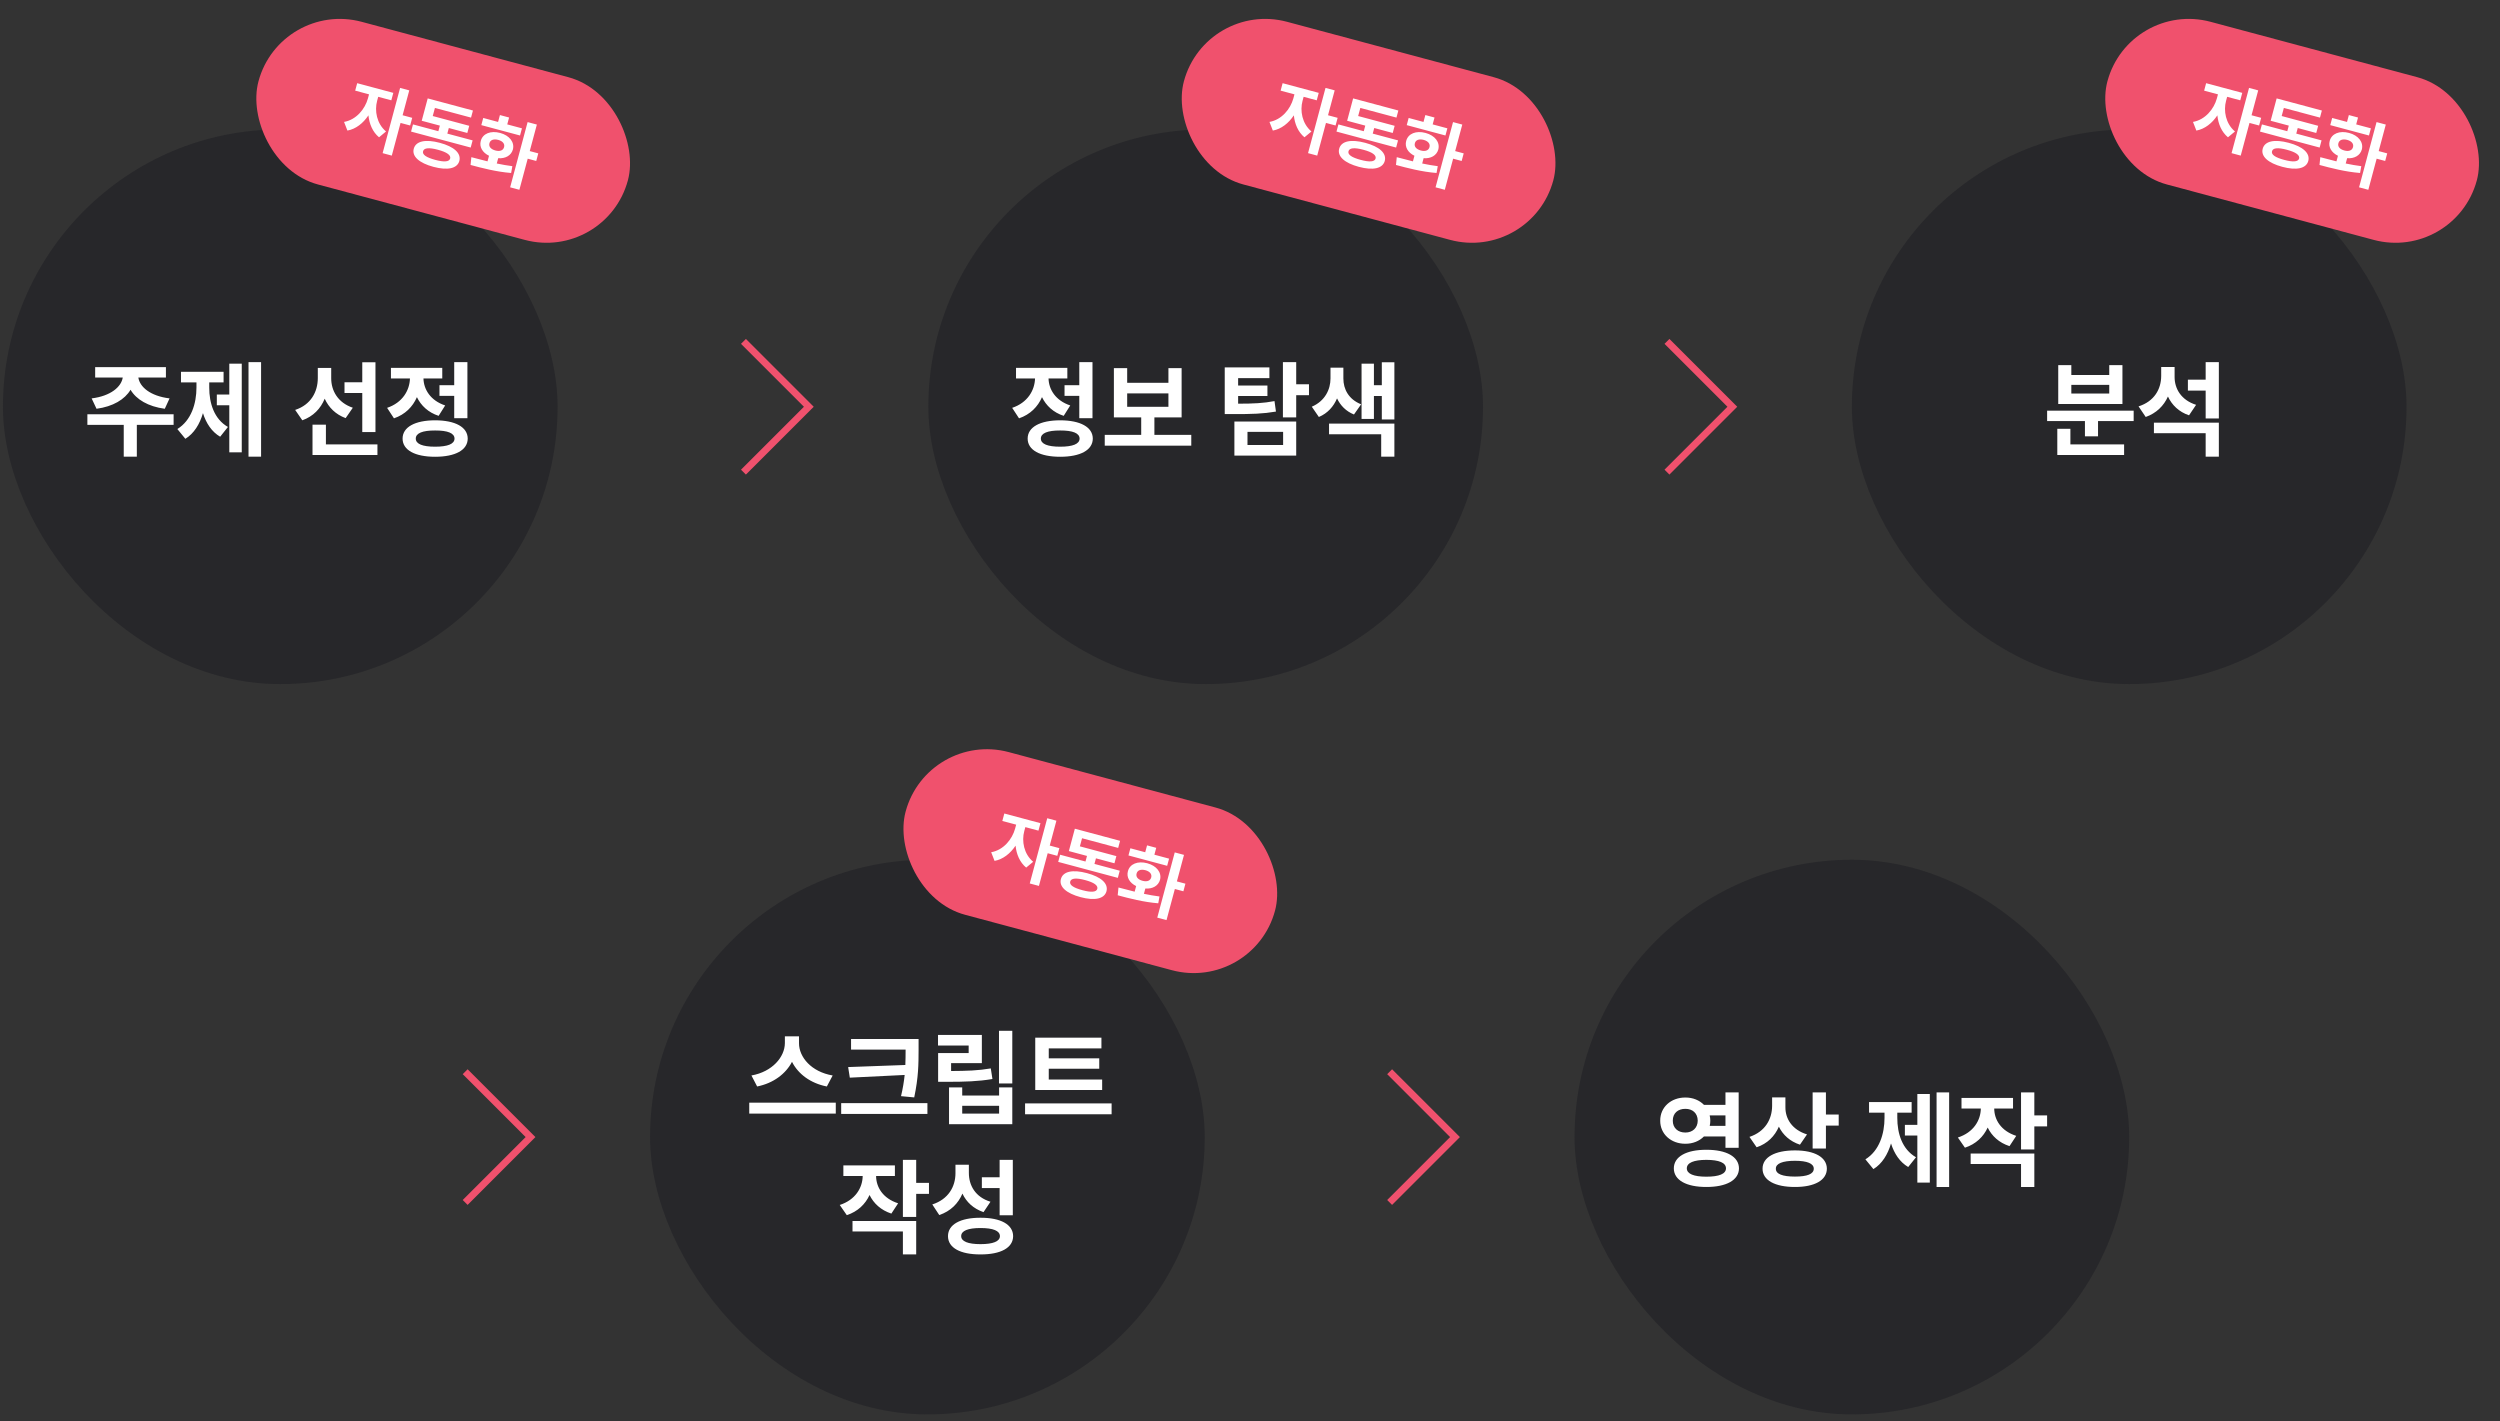 <svg width="329" height="187" viewBox="0 0 329 187" fill="none" xmlns="http://www.w3.org/2000/svg">
<rect x="0" y="0" width="329" height="187" fill="#333333" stroke="none"/>
<rect x="0.385" y="17.033" width="72.996" height="72.996" rx="36.498" fill="#27272A"/>
<path d="M22.847 54.52V55.914H18.007V60.098H16.284V55.914H11.499V54.52H22.847ZM12.06 52.428C14.575 52.12 15.97 50.903 16.154 49.68H12.524V48.312H21.835V49.68H18.205C18.383 50.903 19.757 52.12 22.314 52.428L21.685 53.795C19.497 53.501 17.932 52.571 17.18 51.293C16.421 52.571 14.869 53.501 12.702 53.795L12.06 52.428ZM34.358 47.656V60.098H32.704V47.656H34.358ZM23.339 56.461C25.171 55.333 25.855 53.105 25.855 50.992V50.322H23.817V48.928H29.423V50.322H27.536V50.992C27.529 53.057 28.179 55.148 29.997 56.188L28.972 57.473C27.857 56.816 27.133 55.709 26.709 54.369C26.285 55.818 25.533 57.049 24.392 57.746L23.339 56.461ZM28.534 53.33V51.922H30.175V47.861H31.815V59.523H30.175V53.33H28.534ZM43.587 49.789C43.587 51.395 44.448 52.995 46.431 53.658L45.487 55.025C44.168 54.54 43.259 53.624 42.732 52.469C42.199 53.774 41.228 54.793 39.786 55.312L38.843 53.945C40.921 53.262 41.816 51.56 41.823 49.775V48.422H43.587V49.789ZM41.126 59.879V55.887H42.89V58.484H49.671V59.879H41.126ZM45.337 51.717V50.309H47.675V47.67H49.411V56.857H47.675V51.717H45.337ZM61.511 47.656V55.039H59.774V52.1H57.833V50.691H59.774V47.656H61.511ZM50.942 53.672C52.98 52.988 53.909 51.361 53.95 49.803H51.448V48.408H58.202V49.803H55.727C55.762 51.252 56.65 52.715 58.585 53.357L57.724 54.725C56.356 54.28 55.406 53.378 54.866 52.264C54.319 53.528 53.321 54.547 51.845 55.053L50.942 53.672ZM52.98 57.719C52.98 56.208 54.606 55.319 57.259 55.312C59.918 55.319 61.545 56.208 61.552 57.719C61.545 59.23 59.918 60.111 57.259 60.111C54.606 60.111 52.98 59.23 52.98 57.719ZM54.716 57.719C54.716 58.43 55.611 58.785 57.259 58.785C58.913 58.785 59.809 58.43 59.815 57.719C59.809 57.001 58.913 56.645 57.259 56.652C55.611 56.645 54.716 57.001 54.716 57.719Z" fill="white"/>
<rect x="36.883" width="50.332" height="22.166" rx="11.083" transform="rotate(15 36.883 0)" fill="#F0516D"/>
<path d="M49.63 13.268C49.275 14.573 49.569 16.269 50.803 17.303L49.881 18.067C49.041 17.372 48.597 16.312 48.486 15.18C47.8 16.21 46.835 16.983 45.719 17.184L45.277 16.044C46.884 15.762 48.033 14.361 48.422 12.944L48.564 12.416L46.743 11.928L47.006 10.947L51.761 12.221L51.498 13.202L49.772 12.74L49.63 13.268ZM50.353 20.154L52.653 11.57L53.86 11.894L52.983 15.167L54.247 15.506L53.977 16.515L52.713 16.177L51.56 20.478L50.353 20.154ZM62.197 18.475L61.944 19.418L54.096 17.316L54.349 16.372L57.688 17.267L57.885 16.531L55.498 15.892L56.287 12.949L62.239 14.544L61.989 15.477L57.235 14.204L56.949 15.27L61.751 16.556L61.498 17.499L59.064 16.847L58.867 17.583L62.197 18.475ZM54.451 19.574C54.724 18.555 56.008 18.293 57.885 18.796C59.748 19.295 60.714 20.16 60.45 21.182C60.172 22.184 58.901 22.455 57.038 21.956C55.161 21.453 54.182 20.579 54.451 19.574ZM55.677 19.903C55.553 20.35 56.095 20.722 57.283 21.041C58.448 21.353 59.118 21.305 59.243 20.858C59.357 20.414 58.804 20.023 57.64 19.711C56.451 19.392 55.791 19.458 55.677 19.903ZM70.651 16.393L69.715 19.883L70.838 20.184L70.57 21.184L69.448 20.883L68.351 24.977L67.134 24.651L69.434 16.067L70.651 16.393ZM62.029 20.685C62.657 20.853 63.388 21.049 64.157 21.235L64.354 20.499C63.492 20.076 63.053 19.336 63.271 18.541C63.523 17.582 64.566 17.159 65.816 17.494C67.043 17.822 67.744 18.713 67.497 19.673C67.274 20.468 66.514 20.891 65.561 20.822L65.376 21.516C66.065 21.66 66.764 21.787 67.424 21.868L67.265 22.765C65.349 22.616 63.373 22.102 61.927 21.709L62.029 20.685ZM63.342 16.467L63.594 15.523L65.547 16.047L65.79 15.141L66.997 15.465L66.754 16.37L68.688 16.888L68.435 17.831L63.342 16.467ZM64.412 18.846C64.286 19.298 64.607 19.647 65.197 19.805C65.768 19.958 66.215 19.815 66.337 19.362C66.456 18.919 66.141 18.566 65.571 18.409C64.98 18.256 64.526 18.402 64.412 18.846Z" fill="white"/>
<rect x="122.17" y="17.033" width="72.996" height="72.996" rx="36.498" fill="#27272A"/>
<path d="M143.771 47.656V55.039H142.034V52.1H140.093V50.691H142.034V47.656H143.771ZM133.202 53.672C135.239 52.988 136.169 51.361 136.21 49.803H133.708V48.408H140.462V49.803H137.987C138.021 51.252 138.91 52.715 140.845 53.357L139.983 54.725C138.616 54.28 137.666 53.378 137.126 52.264C136.579 53.528 135.581 54.547 134.104 55.053L133.202 53.672ZM135.239 57.719C135.239 56.208 136.866 55.319 139.519 55.312C142.178 55.319 143.805 56.208 143.812 57.719C143.805 59.23 142.178 60.111 139.519 60.111C136.866 60.111 135.239 59.23 135.239 57.719ZM136.976 57.719C136.976 58.43 137.871 58.785 139.519 58.785C141.173 58.785 142.068 58.43 142.075 57.719C142.068 57.001 141.173 56.645 139.519 56.652C137.871 56.645 136.976 57.001 136.976 57.719ZM156.772 57.227V58.648H145.384V57.227H150.183V54.93H146.587V48.449H148.337V50.377H153.765V48.449H155.501V54.93H151.919V57.227H156.772ZM148.337 53.535H153.765V51.772H148.337V53.535ZM167.054 48.353V49.762H162.938V50.732H166.794V52.113H162.938V53.125C164.955 53.125 166.268 53.063 167.724 52.783L167.915 54.164C166.24 54.451 164.729 54.506 162.214 54.492H161.175V48.353H167.054ZM162.446 59.961V55.477H170.581V59.961H162.446ZM164.169 58.566H168.858V56.83H164.169V58.566ZM168.831 54.93V47.656H170.581V50.568H172.263V52.004H170.581V54.93H168.831ZM176.788 49.816C176.788 51.204 177.472 52.551 179.126 53.207L178.183 54.547C177.13 54.123 176.398 53.364 175.954 52.428C175.503 53.494 174.717 54.39 173.562 54.875L172.632 53.522C174.389 52.77 175.093 51.225 175.093 49.816V48.381H176.788V49.816ZM174.901 57.145V55.75H183.501V60.098H181.765V57.145H174.901ZM179.181 55.135V47.861H180.808V50.691H181.847V47.67H183.501V55.203H181.847V52.113H180.808V55.135H179.181Z" fill="white"/>
<rect x="158.668" width="50.332" height="22.166" rx="11.083" transform="rotate(15 158.668 0)" fill="#F0516D"/>
<path d="M171.415 13.268C171.06 14.573 171.354 16.269 172.588 17.303L171.666 18.067C170.826 17.372 170.382 16.312 170.271 15.18C169.585 16.21 168.62 16.983 167.505 17.184L167.062 16.044C168.669 15.762 169.818 14.361 170.208 12.944L170.349 12.416L168.529 11.928L168.792 10.947L173.546 12.221L173.283 13.202L171.557 12.74L171.415 13.268ZM172.138 20.154L174.438 11.57L175.645 11.894L174.768 15.167L176.032 15.506L175.762 16.515L174.498 16.177L173.345 20.478L172.138 20.154ZM183.982 18.475L183.729 19.418L175.881 17.316L176.134 16.372L179.473 17.267L179.67 16.531L177.284 15.892L178.072 12.949L184.024 14.544L183.774 15.477L179.02 14.204L178.734 15.27L183.536 16.556L183.283 17.499L180.849 16.847L180.652 17.583L183.982 18.475ZM176.236 19.574C176.509 18.555 177.793 18.293 179.67 18.796C181.533 19.295 182.499 20.16 182.235 21.182C181.957 22.184 180.686 22.455 178.823 21.956C176.946 21.453 175.967 20.579 176.236 19.574ZM177.462 19.903C177.338 20.35 177.88 20.722 179.068 21.041C180.233 21.353 180.903 21.305 181.028 20.858C181.142 20.414 180.59 20.023 179.425 19.711C178.236 19.392 177.577 19.458 177.462 19.903ZM192.436 16.393L191.501 19.883L192.623 20.184L192.355 21.184L191.233 20.883L190.136 24.977L188.919 24.651L191.219 16.067L192.436 16.393ZM183.814 20.685C184.442 20.853 185.173 21.049 185.942 21.235L186.139 20.499C185.277 20.076 184.838 19.336 185.056 18.541C185.308 17.582 186.352 17.159 187.601 17.494C188.828 17.822 189.529 18.713 189.282 19.673C189.059 20.468 188.299 20.891 187.346 20.822L187.161 21.516C187.85 21.66 188.549 21.787 189.21 21.868L189.05 22.765C187.134 22.616 185.159 22.102 183.712 21.709L183.814 20.685ZM185.127 16.467L185.379 15.523L187.332 16.047L187.575 15.141L188.782 15.465L188.539 16.37L190.473 16.888L190.22 17.831L185.127 16.467ZM186.198 18.846C186.072 19.298 186.393 19.647 186.982 19.805C187.553 19.958 188.001 19.815 188.122 19.362C188.241 18.919 187.926 18.566 187.356 18.409C186.765 18.256 186.312 18.402 186.198 18.846Z" fill="white"/>
<rect x="243.705" y="17.033" width="72.996" height="72.996" rx="36.498" fill="#27272A"/>
<path d="M280.79 54.041V55.408H276.101V57.418H274.378V55.408H269.401V54.041H280.79ZM270.741 59.879V56.434H272.464V58.484H279.532V59.879H270.741ZM270.864 53.166V48.053H272.587V49.352H277.577V48.053H279.313V53.166H270.864ZM272.587 51.785H277.577V50.65H272.587V51.785ZM286.177 49.598C286.17 51.149 287.038 52.653 289.007 53.275L288.077 54.656C286.744 54.205 285.828 53.31 285.302 52.182C284.755 53.412 283.777 54.376 282.376 54.875L281.433 53.48C283.518 52.817 284.406 51.19 284.413 49.488V48.299H286.177V49.598ZM283.456 57.008V55.627H292.001V60.098H290.265V57.008H283.456ZM287.927 51.402V49.967H290.265V47.656H292.001V55.066H290.265V51.402H287.927Z" fill="white"/>
<rect x="280.203" width="50.332" height="22.166" rx="11.083" transform="rotate(15 280.203 0)" fill="#F0516D"/>
<path d="M292.95 13.268C292.595 14.573 292.889 16.269 294.124 17.303L293.201 18.067C292.361 17.372 291.917 16.312 291.806 15.18C291.121 16.21 290.155 16.983 289.04 17.184L288.597 16.044C290.204 15.762 291.353 14.361 291.743 12.944L291.884 12.416L290.064 11.928L290.327 10.947L295.081 12.221L294.818 13.202L293.092 12.74L292.95 13.268ZM293.673 20.154L295.973 11.57L297.18 11.894L296.303 15.167L297.567 15.506L297.297 16.515L296.033 16.177L294.88 20.478L293.673 20.154ZM305.517 18.475L305.264 19.418L297.416 17.316L297.669 16.372L301.008 17.267L301.205 16.531L298.819 15.892L299.607 12.949L305.559 14.544L305.309 15.477L300.555 14.204L300.269 15.27L305.071 16.556L304.818 17.499L302.384 16.847L302.187 17.583L305.517 18.475ZM297.771 19.574C298.044 18.555 299.328 18.293 301.205 18.796C303.068 19.295 304.034 20.16 303.771 21.182C303.492 22.184 302.221 22.455 300.358 21.956C298.481 21.453 297.502 20.579 297.771 19.574ZM298.998 19.903C298.873 20.35 299.415 20.722 300.604 21.041C301.768 21.353 302.438 21.305 302.563 20.858C302.677 20.414 302.125 20.023 300.96 19.711C299.771 19.392 299.112 19.458 298.998 19.903ZM313.971 16.393L313.036 19.883L314.158 20.184L313.89 21.184L312.768 20.883L311.671 24.977L310.454 24.651L312.754 16.067L313.971 16.393ZM305.35 20.685C305.977 20.853 306.708 21.049 307.477 21.235L307.674 20.499C306.812 20.076 306.373 19.336 306.591 18.541C306.843 17.582 307.887 17.159 309.137 17.494C310.363 17.822 311.064 18.713 310.817 19.673C310.594 20.468 309.834 20.891 308.882 20.822L308.696 21.516C309.385 21.66 310.084 21.787 310.745 21.868L310.585 22.765C308.669 22.616 306.694 22.102 305.247 21.709L305.35 20.685ZM306.662 16.467L306.915 15.523L308.867 16.047L309.11 15.141L310.317 15.465L310.075 16.37L312.008 16.888L311.756 17.831L306.662 16.467ZM307.733 18.846C307.607 19.298 307.928 19.647 308.517 19.805C309.088 19.958 309.536 19.815 309.657 19.362C309.776 18.919 309.461 18.566 308.891 18.409C308.301 18.256 307.847 18.402 307.733 18.846Z" fill="white"/>
<path d="M97.838 62.132L106.441 53.529L97.838 44.926" stroke="#F0516D" stroke-width="0.912"/>
<path d="M219.373 62.132L227.976 53.529L219.373 44.926" stroke="#F0516D" stroke-width="0.912"/>
<rect x="85.548" y="113.141" width="72.996" height="72.996" rx="36.498" fill="#27272A"/>
<path d="M105.149 137.281C105.143 139.106 106.763 141.055 109.579 141.533L108.813 142.982C106.64 142.552 105.033 141.328 104.227 139.735C103.406 141.314 101.793 142.545 99.64 142.982L98.888 141.533C101.656 141.041 103.276 139.086 103.29 137.281V136.379H105.149V137.281ZM98.601 146.551V145.115H109.989V146.551H98.601ZM120.886 136.734V138.184C120.879 139.995 120.879 141.718 120.312 144.418L118.575 144.254C118.821 143.222 118.965 142.306 119.054 141.465L111.835 141.82L111.616 140.426L119.143 140.152C119.17 139.469 119.177 138.826 119.177 138.184V138.129H111.999V136.734H120.886ZM110.7 146.592V145.17H122.048V146.592H110.7ZM133.218 135.654V142.586H131.468V135.654H133.218ZM123.442 137.596V136.201H129.212V139.906H125.165V140.945C127.243 140.932 128.713 140.891 130.388 140.604L130.606 141.998C128.699 142.319 127.018 142.367 124.55 142.367H123.456V138.58H127.476V137.596H123.442ZM124.892 147.945V143.105H126.628V144.172H131.481V143.105H133.218V147.945H124.892ZM126.628 146.551H131.481V145.525H126.628V146.551ZM145.044 142.066V143.447H136.239V136.557H144.948V137.965H138.017V139.277H144.661V140.645H138.017V142.066H145.044ZM134.899 146.633V145.211H146.288V146.633H134.899ZM117.769 153.365V154.76H115.294C115.301 156.216 116.176 157.713 118.192 158.355L117.304 159.709C115.923 159.258 114.973 158.369 114.433 157.262C113.879 158.472 112.881 159.442 111.438 159.914L110.509 158.574C112.566 157.911 113.51 156.312 113.53 154.76H110.987V153.365H117.769ZM112.19 162.061V160.68H120.571V165.082H118.821V162.061H112.19ZM118.821 160.146V152.641H120.571V155.662H122.253V157.111H120.571V160.146H118.821ZM127.503 154.336C127.496 155.997 128.351 157.535 130.347 158.15L129.431 159.518C128.091 159.053 127.182 158.198 126.655 157.077C126.108 158.376 125.104 159.395 123.606 159.9L122.69 158.506C124.816 157.822 125.732 156.154 125.739 154.418V153.283H127.503V154.336ZM124.755 162.676C124.755 161.145 126.382 160.249 129.034 160.256C131.693 160.249 133.32 161.145 133.327 162.676C133.32 164.214 131.693 165.089 129.034 165.082C126.382 165.089 124.755 164.214 124.755 162.676ZM126.491 162.676C126.491 163.366 127.387 163.729 129.034 163.729C130.688 163.729 131.584 163.366 131.591 162.676C131.584 161.965 130.688 161.609 129.034 161.609C127.387 161.609 126.491 161.965 126.491 162.676ZM129.212 156.346V154.924H131.55V152.641H133.286V159.928H131.55V156.346H129.212Z" fill="white"/>
<rect x="122.046" y="96.109" width="50.332" height="22.166" rx="11.083" transform="rotate(15 122.046 96.109)" fill="#F0516D"/>
<path d="M134.793 109.377C134.438 110.682 134.732 112.379 135.966 113.412L135.044 114.176C134.204 113.481 133.76 112.422 133.649 111.29C132.963 112.319 131.998 113.092 130.882 113.293L130.44 112.154C132.047 111.872 133.196 110.471 133.586 109.054L133.727 108.525L131.907 108.038L132.169 107.057L136.924 108.331L136.661 109.312L134.935 108.849L134.793 109.377ZM135.516 116.264L137.816 107.68L139.023 108.003L138.146 111.277L139.41 111.615L139.14 112.625L137.876 112.286L136.723 116.587L135.516 116.264ZM147.36 114.585L147.107 115.528L139.259 113.425L139.512 112.482L142.851 113.376L143.048 112.641L140.662 112.001L141.45 109.058L147.402 110.653L147.152 111.587L142.398 110.313L142.112 111.379L146.914 112.665L146.661 113.609L144.227 112.957L144.03 113.692L147.36 114.585ZM139.614 115.684C139.887 114.665 141.171 114.402 143.048 114.905C144.911 115.404 145.877 116.27 145.613 117.291C145.335 118.293 144.064 118.564 142.201 118.065C140.324 117.562 139.345 116.688 139.614 115.684ZM140.84 116.012C140.716 116.459 141.258 116.832 142.446 117.15C143.611 117.462 144.281 117.414 144.406 116.968C144.52 116.523 143.968 116.132 142.803 115.82C141.614 115.502 140.954 115.568 140.84 116.012ZM155.814 112.502L154.879 115.993L156.001 116.293L155.733 117.293L154.611 116.992L153.514 121.086L152.297 120.76L154.597 112.176L155.814 112.502ZM147.192 116.794C147.82 116.962 148.551 117.158 149.32 117.344L149.517 116.608C148.655 116.185 148.216 115.446 148.434 114.65C148.686 113.691 149.729 113.268 150.979 113.603C152.206 113.932 152.907 114.822 152.66 115.782C152.437 116.577 151.677 117 150.724 116.932L150.539 117.625C151.228 117.769 151.927 117.896 152.588 117.977L152.428 118.874C150.512 118.725 148.537 118.211 147.09 117.818L147.192 116.794ZM148.505 112.576L148.757 111.633L150.71 112.156L150.953 111.25L152.16 111.574L151.917 112.479L153.851 112.998L153.598 113.941L148.505 112.576ZM149.576 114.956C149.449 115.407 149.771 115.756 150.36 115.914C150.931 116.067 151.379 115.924 151.5 115.471C151.619 115.028 151.304 114.676 150.734 114.518C150.143 114.365 149.69 114.511 149.576 114.956Z" fill="white"/>
<rect x="207.207" y="113.141" width="72.996" height="72.996" rx="36.498" fill="#27272A"/>
<path d="M221.794 144.434C222.785 144.427 223.653 144.796 224.248 145.404H227.071V143.764H228.808V151.051H227.071V149.561H224.234C223.64 150.162 222.778 150.524 221.794 150.518C219.907 150.524 218.472 149.239 218.485 147.482C218.472 145.705 219.907 144.427 221.794 144.434ZM220.14 147.482C220.133 148.439 220.823 149.048 221.794 149.041C222.73 149.048 223.414 148.439 223.421 147.482C223.414 146.491 222.73 145.917 221.794 145.924C220.823 145.917 220.133 146.491 220.14 147.482ZM220.276 153.758C220.276 152.213 221.924 151.304 224.556 151.311C227.188 151.304 228.842 152.213 228.849 153.758C228.842 155.303 227.188 156.212 224.556 156.205C221.924 156.212 220.276 155.303 220.276 153.758ZM221.985 153.758C221.985 154.482 222.908 154.852 224.556 154.852C226.237 154.852 227.133 154.482 227.14 153.758C227.133 153.013 226.237 152.644 224.556 152.637C222.908 152.644 221.985 153.013 221.985 153.758ZM224.993 146.785C225.048 147.004 225.075 147.243 225.075 147.482C225.075 147.722 225.048 147.947 225 148.166H227.071V146.785H224.993ZM234.96 145.719C234.953 147.229 235.835 148.679 237.804 149.287L236.874 150.641C235.555 150.203 234.632 149.355 234.099 148.269C233.559 149.52 232.595 150.504 231.173 150.982L230.229 149.615C232.308 148.925 233.196 147.271 233.21 145.555V144.42H234.96V145.719ZM231.952 153.799C231.945 152.288 233.593 151.393 236.218 151.393C238.795 151.393 240.408 152.288 240.415 153.799C240.408 155.323 238.795 156.212 236.218 156.205C233.593 156.212 231.945 155.323 231.952 153.799ZM233.702 153.799C233.688 154.503 234.584 154.838 236.218 154.838C237.831 154.838 238.692 154.503 238.692 153.799C238.692 153.122 237.831 152.76 236.218 152.76C234.584 152.76 233.688 153.122 233.702 153.799ZM238.542 151.146V143.764H240.292V146.676H241.974V148.125H240.292V151.146H238.542ZM256.507 143.764V156.205H254.853V143.764H256.507ZM245.487 152.568C247.319 151.44 248.003 149.212 248.003 147.1V146.43H245.966V145.035H251.571V146.43H249.685V147.1C249.678 149.164 250.327 151.256 252.146 152.295L251.12 153.58C250.006 152.924 249.281 151.816 248.857 150.477C248.434 151.926 247.682 153.156 246.54 153.854L245.487 152.568ZM250.683 149.438V148.029H252.323V143.969H253.964V155.631H252.323V149.438H250.683ZM264.915 144.488V145.883H262.44C262.447 147.339 263.322 148.836 265.339 149.479L264.45 150.832C263.069 150.381 262.119 149.492 261.579 148.385C261.025 149.595 260.027 150.565 258.585 151.037L257.655 149.697C259.713 149.034 260.656 147.435 260.677 145.883H258.134V144.488H264.915ZM259.337 153.184V151.803H267.718V156.205H265.968V153.184H259.337ZM265.968 151.27V143.764H267.718V146.785H269.399V148.234H267.718V151.27H265.968Z" fill="white"/>
<path d="M61.215 158.243L69.817 149.64L61.215 141.038" stroke="#F0516D" stroke-width="0.912"/>
<path d="M182.875 158.243L191.478 149.64L182.875 141.038" stroke="#F0516D" stroke-width="0.912"/>
</svg>
